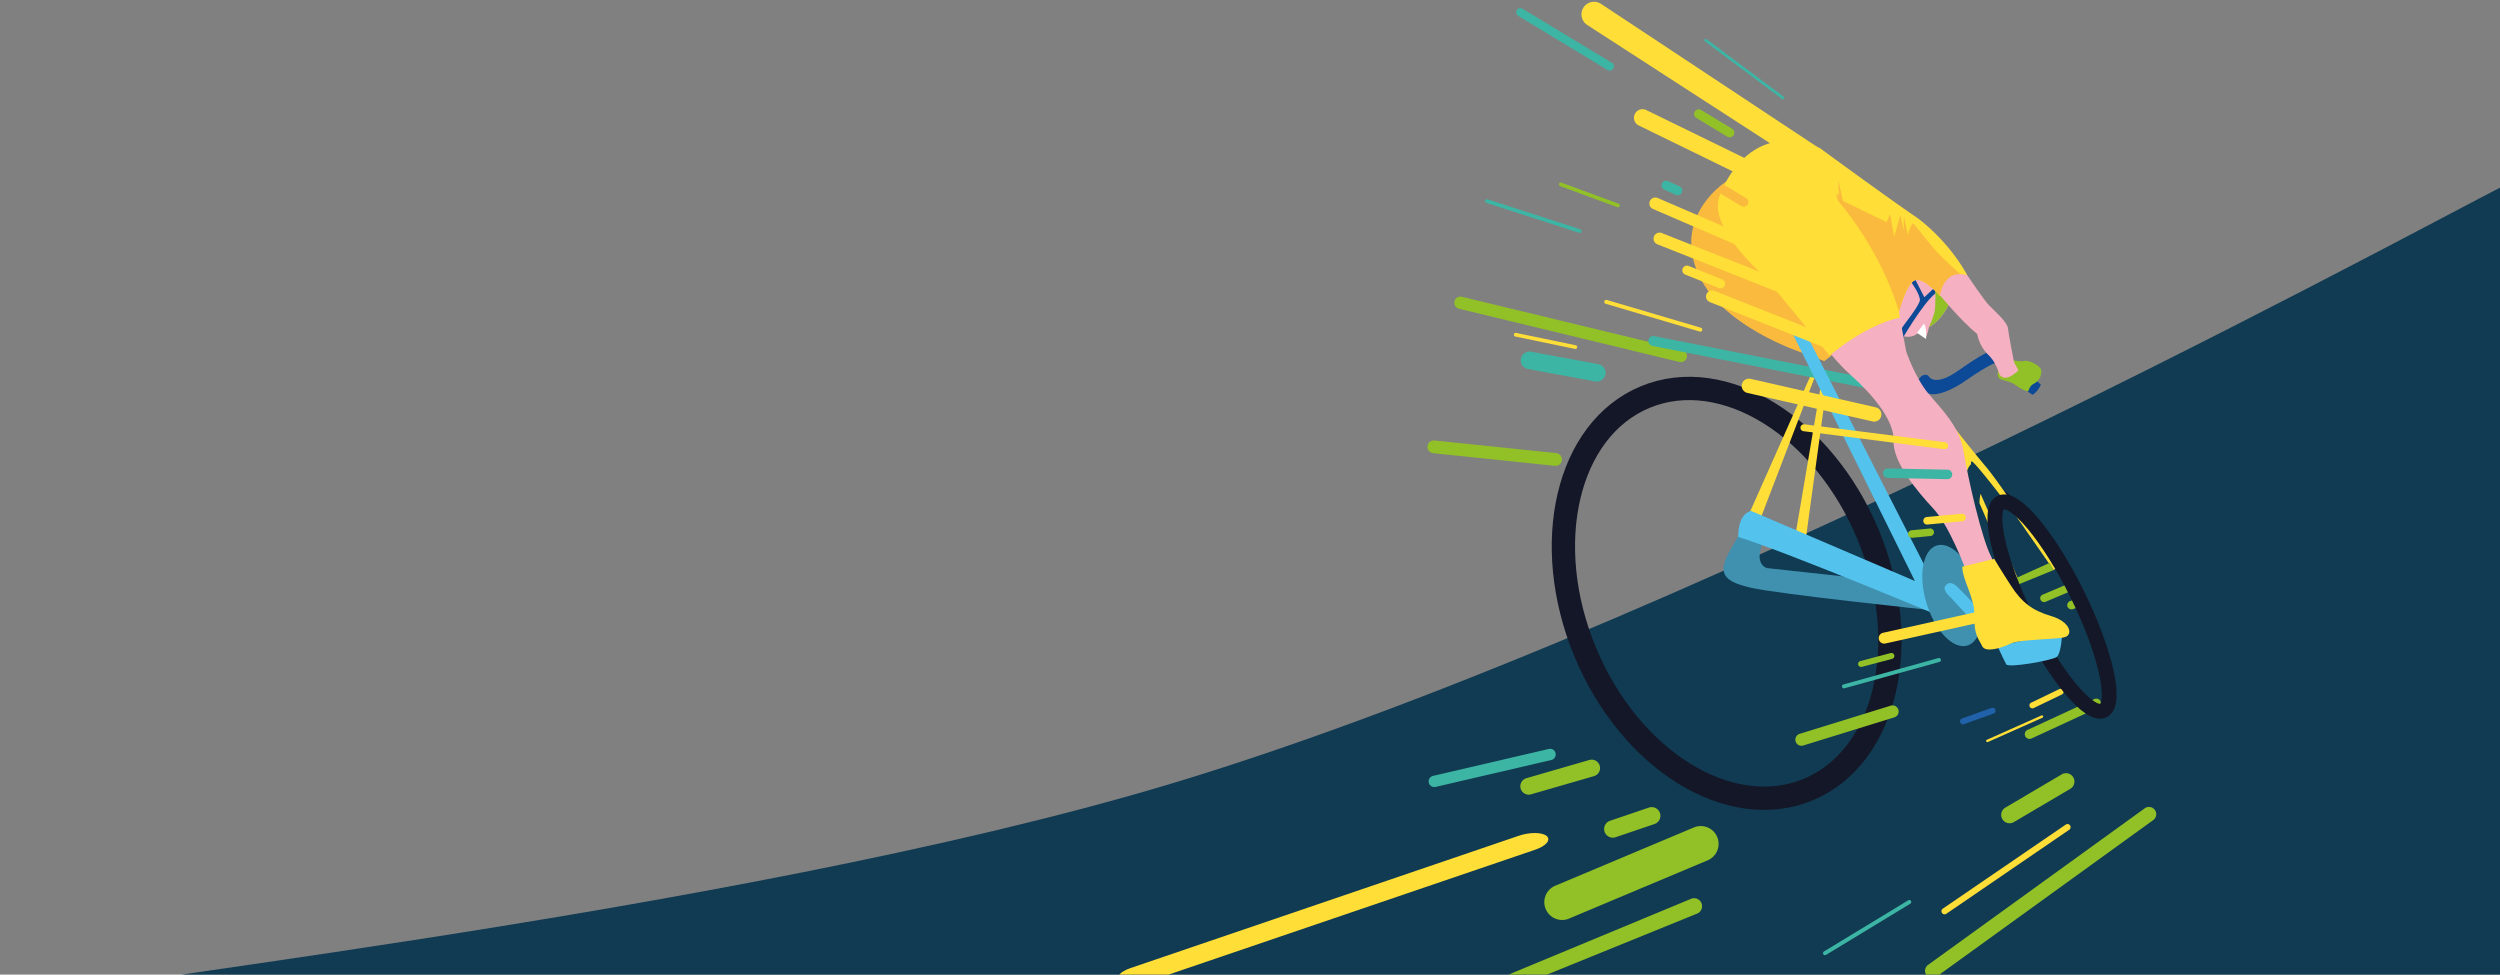 <svg width="1180" height="460" fill="none" xmlns="http://www.w3.org/2000/svg"><rect width="100%" height="100%" fill="#808080" stroke="none"/><path d="M75.693 498.332l600.052-6.104H1202.5v-58.33L1184.8 86.33c2.33-3.414-372.929 205.597-631.953 283.53C342.426 433.169 0 467.693 0 474.563" fill="#103B52"/><path d="M960.625 179.065l2.667 2.558s-1.388 3.211-3.851 4.707c-2.557-1.17-3.85-3.632-3.85-3.632l5.02-3.633h.014zm-21.713-13.033s-2.775.544-14.544 8.857c-11.768 8.313-14.203 2.435-14.203 2.435s-2.435-1.755-4.53 1.823c.612 6.15 5.605 6.83 5.605 6.83s5.074 1.619 16.911-6.558c11.836-8.176 14.203-8.244 14.203-8.244l-3.442-5.143z" fill="#0C4A97"/><path d="M919.811 143.721s-3.197 7.265-9.36 10.707c-.858 4.68-1.728 4.802-1.728 4.802l-3.32-2.217s-2.326 3.006-7.455 1.578c-5.143-1.415-4.939-10.476-4.939-10.476l-2.231-12.108 6.83-10.204 14.747-.34 7.456 18.258z" fill="#F5B0C1"/><path d="M914.097 134.865l-5.81 5.414-4.598-8.925-1.551 1.892s4.258 5.741 4.054 8.652c-1.224 3.782-6.965 10.34-8.924 13.591.748 2.096-.205 5.81-.205 5.81s10.408-18.122 16.435-22.788l.612-3.66-.013.014z" fill="#0C4A97"/><path d="M919.811 143.72l-4.572-11.169-1.809 2.381s.408 9.401-.408 12.639c-.816 3.237-2.571 6.856-2.571 6.856 6.149-3.442 9.36-10.707 9.36-10.707z" fill="#92C027"/><path d="M908.083 153.516l-2.68 3.496 3.32 2.218s.163-3.81-.64-5.714z" fill="#fff"/><path d="M908.083 153.516l-2.68 3.496 3.32 2.218s.163-3.81-.64-5.714z" stroke="#fff" stroke-width=".85" stroke-miterlimit="2.61"/><path d="M815.108 85.439s-24.611 15.142-14.34 41.93c10.272 26.774 51.114 39.494 51.114 39.494l9.197 3.51 6.353-5.006-28.271-60.446-24.067-19.469.014-.013z" fill="#FABA3D"/><path d="M825.529 147.774c-4.816-2.204-15.006-8.435-19.931-11.509 14.557 20.693 46.297 30.57 46.297 30.57l9.197 3.51 2.98-2.354-1.769-2.109s-30.298-15.142-36.787-18.121" fill="#FABA3D"/><path d="M971.428 264.817c-8.748-16.108-18.517-28.543-25.891-33.536 9.728 13.823 22.789 33.876 22.789 33.876s1.891-.639 3.088-.34" fill="#141727"/><path d="M972.325 265.498c-.149-.381-.489-.585-.898-.681.286.531.572 1.075.858 1.606.122-.3.163-.612.027-.925" fill="#0C4A97"/><path d="M935.266 234.058s-.15-.368-.395-.994c-.353 1.225-.544 2.708-.571 4.408l14.285 32.965s1.959 6.027 3.592 6.027c1.632 0 0-4.054 0-4.054l-16.911-38.339v-.013zm36.162 30.759c-1.211-.299-3.089.34-3.089.34s-13.06-20.053-22.788-33.876c-3.251-4.612-6.122-8.516-8.013-10.775-.708-.83-1.401-1.673-2.109-2.517a680.023 680.023 0 01-13.074-16.258l1.496 7.687 4.504 13.183c.449-1.51 1.115-2.693 2-3.51-.15-1.143.04-1.646.802-1.007.082.069.177.164.286.259 1.619 1.524 5.265 5.972 8.938 10.625 5.034 6.381 10.122 13.115 10.122 13.115l18.802 26.979.68-.476s1.864-1.021 2.34-2.177c-.285-.544-.571-1.075-.857-1.606" fill="#FFDE37"/><path d="M951.36 272.939l16.163-7.306 1.755 3.455-16.707 6.83s-1.483-.34-1.211-2.979z" fill="#92C027"/><path d="M881.731 252.328c-21.251-51.154-68.365-80.214-105.234-64.895-36.869 15.319-49.521 69.208-28.27 120.362 21.25 51.155 68.364 80.214 105.233 64.895 36.869-15.319 49.522-69.207 28.271-120.362z" stroke="#141727" stroke-width="11" stroke-miterlimit="10"/><path d="M837.012 245.689l-9.333-3.374s-5.687 7.714-11.224 17.714c-5.551 10.013-3.782 14.203 9.605 17.305 13.387 3.116 85.601 10.68 85.601 10.68l-17.985-13.387-59.644-6.49s-7.306-1.755-.803-14.339c2.98-5.823 3.783-8.122 3.783-8.122" fill="#3F91AF"/><path d="M859.473 181.72l-11.904 70.051 4.871 1.891 9.196-67.344-2.163-4.598zm-3.251-8.109l-34.625 77.888 5.959 2.163 29.754-77.615-1.088-2.436zm-2.68-98.159c-1.851 2.72-1.429 3.007-4.15 1.17L749.057 11.713a5.952 5.952 0 01-1.579-8.272 5.953 5.953 0 018.272-1.578L859.473 70.5c2.721 1.85-4.081 2.244-5.918 4.965" fill="#FFDE37"/><path d="M842.114 46.623a.668.668 0 01-.926.136l-36.501-27.237a.667.667 0 01-.136-.925.667.667 0 01.925-.137l36.501 27.237a.653.653 0 01.137.912m-80.65-14.245a1.973 1.973 0 01-2.707.667L716.595 7.522a1.98 1.98 0 01-.666-2.707 1.98 1.98 0 012.707-.667l42.161 25.495a1.982 1.982 0 01.667 2.708" fill="#3DB5A4"/><path d="M824.972 79.845a4.046 4.046 0 01-5.415 1.864l-46.052-22.475a4.045 4.045 0 01-1.864-5.415 4.045 4.045 0 015.414-1.864l46.053 22.475a4.047 4.047 0 011.864 5.415zm7.06 38.055a2.815 2.815 0 01-3.687 1.523l-48.106-20.774a2.816 2.816 0 01-1.524-3.687 2.817 2.817 0 013.687-1.524l48.107 20.775a2.815 2.815 0 011.523 3.687z" fill="#FFDE37"/><path d="M764.498 97.275a.871.871 0 01-1.129.517l-26.951-9.932a.871.871 0 01-.517-1.129.876.876 0 011.129-.517l26.951 9.932a.871.871 0 01.517 1.129z" fill="#92C027"/><path d="M744.417 164.005a.873.873 0 01-1.034.681l-28.121-5.837a.872.872 0 01-.68-1.034.879.879 0 011.034-.68l28.121 5.836a.873.873 0 01.68 1.034z" fill="#FFDE37"/><path d="M734.227 355.506a2.68 2.68 0 01-2 3.211l-54.623 12.707a2.67 2.67 0 01-3.211-2 2.67 2.67 0 012-3.211l54.637-12.706c1.428-.341 2.871.557 3.211 1.999" fill="#3DB5A4"/><path d="M841.814 135.83a2.86 2.86 0 01-3.714 1.605l-55.821-22.121a2.86 2.86 0 01-1.605-3.714 2.86 2.86 0 013.714-1.606l55.821 22.122a2.86 2.86 0 011.605 3.714z" fill="#FFDE37"/><path d="M755.07 361.426c.612 2.109-.612 4.299-2.708 4.911l-29.699 8.585a3.958 3.958 0 01-4.911-2.708 3.958 3.958 0 012.707-4.911l29.7-8.585a3.958 3.958 0 014.911 2.708zm223.514 5.468a3.97 3.97 0 01-1.402 5.429l-26.638 15.7a3.957 3.957 0 01-5.428-1.402 3.968 3.968 0 011.401-5.428l26.638-15.7a3.97 3.97 0 015.429 1.401z" fill="#92C027"/><path d="M757.763 176.726c-.421 2.244-2.585 3.741-4.829 3.319l-31.768-5.891c-2.244-.408-3.727-2.585-3.319-4.829a4.153 4.153 0 014.83-3.32l31.767 5.877c2.245.422 3.741 2.585 3.319 4.83" fill="#3DB5A4"/><path d="M796.184 168.686a2.905 2.905 0 01-3.497 2.163l-104.009-25.114a2.907 2.907 0 111.333-5.66L794.02 165.19a2.905 2.905 0 012.164 3.496zm220.906 213.596a3.442 3.442 0 01-.75 4.789l-102.271 73.901a3.42 3.42 0 01-4.788-.748 3.42 3.42 0 01.748-4.789l102.271-73.902c1.52-1.115 3.67-.775 4.79.749z" fill="#92C027"/><path d="M814.128 134.715a2.185 2.185 0 01-2.843 1.224l-15.85-6.34a2.186 2.186 0 01-1.224-2.843 2.186 2.186 0 012.843-1.225l15.864 6.34c1.115.449 1.673 1.728 1.224 2.844" fill="#FFDE37"/><path d="M818.291 63.764a2.192 2.192 0 01-3.006.749l-14.625-8.83a2.194 2.194 0 01-.749-3.006 2.193 2.193 0 013.007-.749l14.625 8.816a2.192 2.192 0 01.748 3.007" fill="#92C027"/><path d="M746.444 109.314a.886.886 0 01-1.102.571l-43.766-14.121a.887.887 0 01-.572-1.102.887.887 0 011.102-.572l43.767 14.122c.463.15.707.639.571 1.102zm47.386-18.448a2.185 2.185 0 01-2.898 1.088l-5.374-2.448a2.186 2.186 0 01-1.088-2.898 2.186 2.186 0 012.898-1.089l5.374 2.45a2.186 2.186 0 011.088 2.897z" fill="#3DB5A4"/><path d="M737.234 217.188a3.034 3.034 0 01-3.32 2.694l-57.439-5.973a3.033 3.033 0 01-2.694-3.319 3.032 3.032 0 013.319-2.694l57.44 5.972a3.034 3.034 0 012.694 3.32z" fill="#92C027"/><path d="M730.05 394.593c-2.122-1.823-7.999-1.877-13.115-.136l-183.311 62.46c-5.116 1.741-7.537 4.626-5.415 6.449 2.122 1.823 8 1.877 13.115.136l183.312-62.447c5.115-1.741 7.537-4.625 5.414-6.448" fill="#FFDE37"/><path d="M803.095 426.294a3.77 3.77 0 01-2.055 4.925l-76.867 31.237c-2.34 0-20.53.041-18.149.041l92.159-38.257a3.774 3.774 0 014.925 2.054m7.415-31.237a8.407 8.407 0 01-4.503 11.007l-65.439 27.509a8.407 8.407 0 01-11.007-4.504 8.406 8.406 0 014.504-11.006l65.439-27.509a8.406 8.406 0 0111.006 4.503zm-27.019-11.319a4.102 4.102 0 01-2.571 5.197l-18.367 6.231a4.111 4.111 0 01-5.197-2.558 4.111 4.111 0 012.558-5.197l18.366-6.231a4.105 4.105 0 015.197 2.558" fill="#92C027"/><path d="M803.435 155.856a.939.939 0 01-1.17.64l-44.393-13.116a.959.959 0 01-.639-1.17.948.948 0 011.17-.639l44.393 13.115c.503.15.775.667.639 1.17z" fill="#FFDE37"/><path d="M884.248 181.488a2.337 2.337 0 01-2.762 1.851l-101.56-20.067a2.337 2.337 0 01-1.851-2.762 2.337 2.337 0 012.762-1.851l101.56 20.068a2.345 2.345 0 011.851 2.761z" fill="#3DB5A4"/><path d="M925.906 232.452a1.881 1.881 0 01-1.878 1.877zm-1.878 1.877H912.75zm-11.278 0a1.872 1.872 0 01-1.878-1.877zm-1.878-1.877c0-1.034.844-1.878 1.878-1.878zm1.878-1.878h11.278zm11.278 0c1.034 0 1.878.844 1.878 1.878z" stroke="#fff" stroke-width="1.53" stroke-miterlimit="10"/><path d="M869.446 324.216a.936.936 0 001.156.653l44.828-12.449a.936.936 0 00.653-1.156.936.936 0 00-1.156-.653l-44.828 12.448a.935.935 0 00-.653 1.157zm-8.844 126.171a.933.933 0 001.293.313l39.767-24.148a.934.934 0 00.313-1.293.934.934 0 00-1.293-.313l-39.767 24.149a.933.933 0 00-.313 1.292z" fill="#3DB5A4"/><path d="M955.904 347.48a2.235 2.235 0 002.966 1.088l31.577-14.584a2.235 2.235 0 00-1.877-4.054l-31.577 14.584a2.235 2.235 0 00-1.089 2.966zm-108.362 2.49a2.878 2.878 0 003.605 1.905l42.978-13.292c1.523-.476 2.381-2.095 1.904-3.605a2.878 2.878 0 00-3.605-1.905l-42.978 13.292c-1.523.476-2.38 2.095-1.904 3.605z" fill="#92C027"/><path d="M937.511 349.93a.582.582 0 00.775.299l25.754-11.469c.299-.136.435-.476.299-.775-.136-.299-.476-.435-.775-.299l-25.754 11.482a.579.579 0 00-.299.776m-20.87 80.975c.449.667 1.36.844 2.027.381l58.025-39.672a1.466 1.466 0 00.38-2.04 1.466 1.466 0 00-2.04-.381l-58.025 39.671a1.466 1.466 0 00-.381 2.041" fill="#FFDE37"/><path d="M925.253 340.938a1.39 1.39 0 001.796.843l13.931-4.992a1.402 1.402 0 00.843-1.81 1.418 1.418 0 00-1.809-.857l-13.931 5.007a1.42 1.42 0 00-.858 1.809" fill="#2061AA"/><path d="M958.027 333.549c.34.708 1.183.994 1.877.653l13.333-6.421a1.4 1.4 0 00.653-1.878 1.4 1.4 0 00-1.878-.653l-13.332 6.422a1.397 1.397 0 00-.653 1.877z" fill="#FFDE37"/><path d="M877.064 313.754a1.426 1.426 0 001.728 1.007l14.312-3.782a1.425 1.425 0 001.007-1.728 1.425 1.425 0 00-1.728-1.007l-14.312 3.782a1.426 1.426 0 00-1.007 1.728zm86.064-30.679a1.83 1.83 0 002.395.966l13.156-5.564a1.83 1.83 0 00.966-2.395 1.83 1.83 0 00-2.395-.966l-13.156 5.565c-.925.394-1.374 1.469-.966 2.394zm12.721 3.21a1.989 1.989 0 002.558 1.211l2.952-1.061c1.048-.367 1.578-1.524 1.211-2.558a1.99 1.99 0 00-2.558-1.21l-2.952 1.061a1.999 1.999 0 00-1.211 2.557z" fill="#92C027"/><path d="M846.209 157.651l57.616 116.58-77.275-33.06s-6.136.64-6.136 12.272c22.992 7.034 101.533 39.985 101.533 39.985l-67.888-132.797-7.837-2.98h-.013z" fill="#53C2EC"/><path d="M933.47 277.374c4 13.048 1.837 25.278-4.83 27.319-6.666 2.041-15.305-6.87-19.305-19.917-4-13.048-1.837-25.278 4.83-27.319 6.666-2.041 15.305 6.87 19.305 19.917z" fill="#3F91AF"/><path d="M918.137 276.571c1.511-2.095 3.429-1.483 5.143-.109s11.999 12.449 11.999 12.449l-2.054 6.625-12.68-13.713s-3.877-3.198-2.394-5.252" fill="#53C2EC"/><path d="M950.408 170.087s3.115.816 5.143.272c2.027-.544 7.986 2.299 7.986 4.802 0 2.504-1.225 4.803-3.456 5.878-2.231 1.075-2.639 3.51-2.639 3.51s-1.279.68-5.946-2.708c-4.666-3.387-8.897-1.265-8.557-5.727.34-4.463 7.469-6.041 7.469-6.041" fill="#92C027"/><path d="M896.696 149.98s1.605 7.85 3.034 15.945c0 0 4.149 12.353 10.639 20.053 6.476 7.701 14.489 15.183 16.503 27.441 2.027 12.258 8.611 41.617 13.264 49.916l.817 3.238-13.061 2.64s-7.496-20.666-15.292-29.06c-7.795-8.408-19.237-21.972-18.829-32.094.408-10.122-11.034-22.788-19.741-30.584-8.707-7.795-12.448-13.972-12.448-13.972s28.57-20.149 35.155-13.523" fill="#F5B0C1"/><path d="M904.818 102.742s-10.816-7.21-45.794-32.815c-26.788-11.21-40.216 7.62-45.141 17.401l10.258 6.177a2.194 2.194 0 01.749 3.006 2.193 2.193 0 01-3.007.749l-9.809-5.905c-.313.816-.476 1.292-.476 1.292-5.769 14.612 21.278 37.863 21.278 37.863s22.543 27.413 30.651 37.331c19.659-16.053 33.183-17.849 33.183-17.849l-.354-2.884s3.605-14.068 7.931-14.966c4.327-.898 11.537 7.755 11.537 7.755 2.395-7.619 6.667-9.156 12.762-9.959-9.605-17.305-23.754-27.182-23.754-27.182" fill="#FFDE37"/><path d="M926.178 130.117s-6.612-5.687-10.966-10.176c-4.367-4.49-11.36-14.013-12.149-14.408-.789-.394-2.639 5.157-2.639 5.157l-1.714-8.327-.273 6.34-1.455-7.129-2.912 10.177-1.986-10.83-1.592 3.959-20.611-10.04-2.245-9.904.259 7.537-1.184-1.184s.258 2.775 1.456 4.231c1.197 1.456 19.482 22.598 28.175 51.603 0 0 3.606-14.067 7.932-14.965 4.326-.898 11.537 7.755 11.537 7.755 2.054-6.558 5.51-8.599 10.312-9.565l.055-.204v-.027z" fill="#FABA3D"/><path d="M928.572 129.925s7.85 11.769 10.408 14.34c2.571 2.571 8.517 7.836 8.789 10.68.272 2.843 2.843 15.958 2.843 15.958l2.095 3.85s-5.809 6.218-8.857 2.163c-2.299-6.761-4.122-7.904-4.734-8.788-.612-.885-4.326-3.184-5.891-10.476-8.04-6.626-17.509-18.258-17.509-18.258s1.483-12.775 12.843-9.469" fill="#F5B0C1"/><path d="M919.511 210.589a1.658 1.658 0 01-1.836 1.429l-66.433-8.49a1.638 1.638 0 01-1.415-1.836 1.651 1.651 0 011.837-1.429l66.432 8.489a1.651 1.651 0 011.429 1.837" fill="#FFDE37"/><path d="M921.443 223.976a2.242 2.242 0 01-2.272 2.191l-28.189-.585a2.245 2.245 0 01-2.19-2.286 2.25 2.25 0 012.272-2.19l28.189.585a2.25 2.25 0 012.19 2.272" fill="#3DB5A4"/><path d="M907.798 245.975c.095.979.966 1.7 1.945 1.605l16.53-1.537a1.784 1.784 0 00-.34-3.551l-16.516 1.537a1.785 1.785 0 00-1.606 1.946" fill="#FFDE37"/><path d="M900.614 252.219c.096.98.966 1.701 1.946 1.619l8.707-.843a1.784 1.784 0 00-.34-3.551l-8.707.843a1.786 1.786 0 00-1.606 1.946" fill="#92C027"/><path d="M887.935 196.344a3.42 3.42 0 01-4.082 2.571L824.74 185.46a3.42 3.42 0 01-2.571-4.081 3.421 3.421 0 014.081-2.572l59.113 13.455a3.422 3.422 0 012.572 4.082zm-21.346-33.237a2.86 2.86 0 01-3.714 1.606l-55.821-22.122a2.86 2.86 0 01-1.605-3.714 2.86 2.86 0 013.714-1.605l55.82 22.121a2.86 2.86 0 011.606 3.714zm20.23 138.662a2.586 2.586 0 003.088 1.959l45.645-10.163a2.587 2.587 0 00-1.13-5.047l-45.644 10.163a2.586 2.586 0 00-1.959 3.088z" fill="#FFDE37"/><path d="M980.434 280.436c-13.387-27.101-29.536-46.461-36.094-43.223-6.557 3.238-1.007 27.835 12.367 54.936 13.387 27.101 29.536 46.461 36.094 43.223 6.544-3.238 1.006-27.822-12.367-54.936z" stroke="#141727" stroke-width="7" stroke-miterlimit="10"/><path d="M942.776 304.91s3.156 6.816 4.163 8.653c1.02 1.837 21.577-1.837 23.808-3.456 2.245-1.619 2.653-11.7 2.653-11.7l-30.624 6.517v-.014z" fill="#53C2EC"/><path d="M926.164 267.498l15.088-3.741s2.735 4.653 7.905 12.652c5.169 8 10.121 11.755 19.033 14.381 8.911 2.639 10.435 8.707 6.476 9.918-3.946 1.21-21.265.911-25.822 3.142-4.558 2.231-11.85 4.245-13.265 1.116-1.415-3.143-3.946-5.061-3.646-13.972.299-8.911-5.565-16.707-5.769-23.496z" fill="#FFDE37"/></svg>
